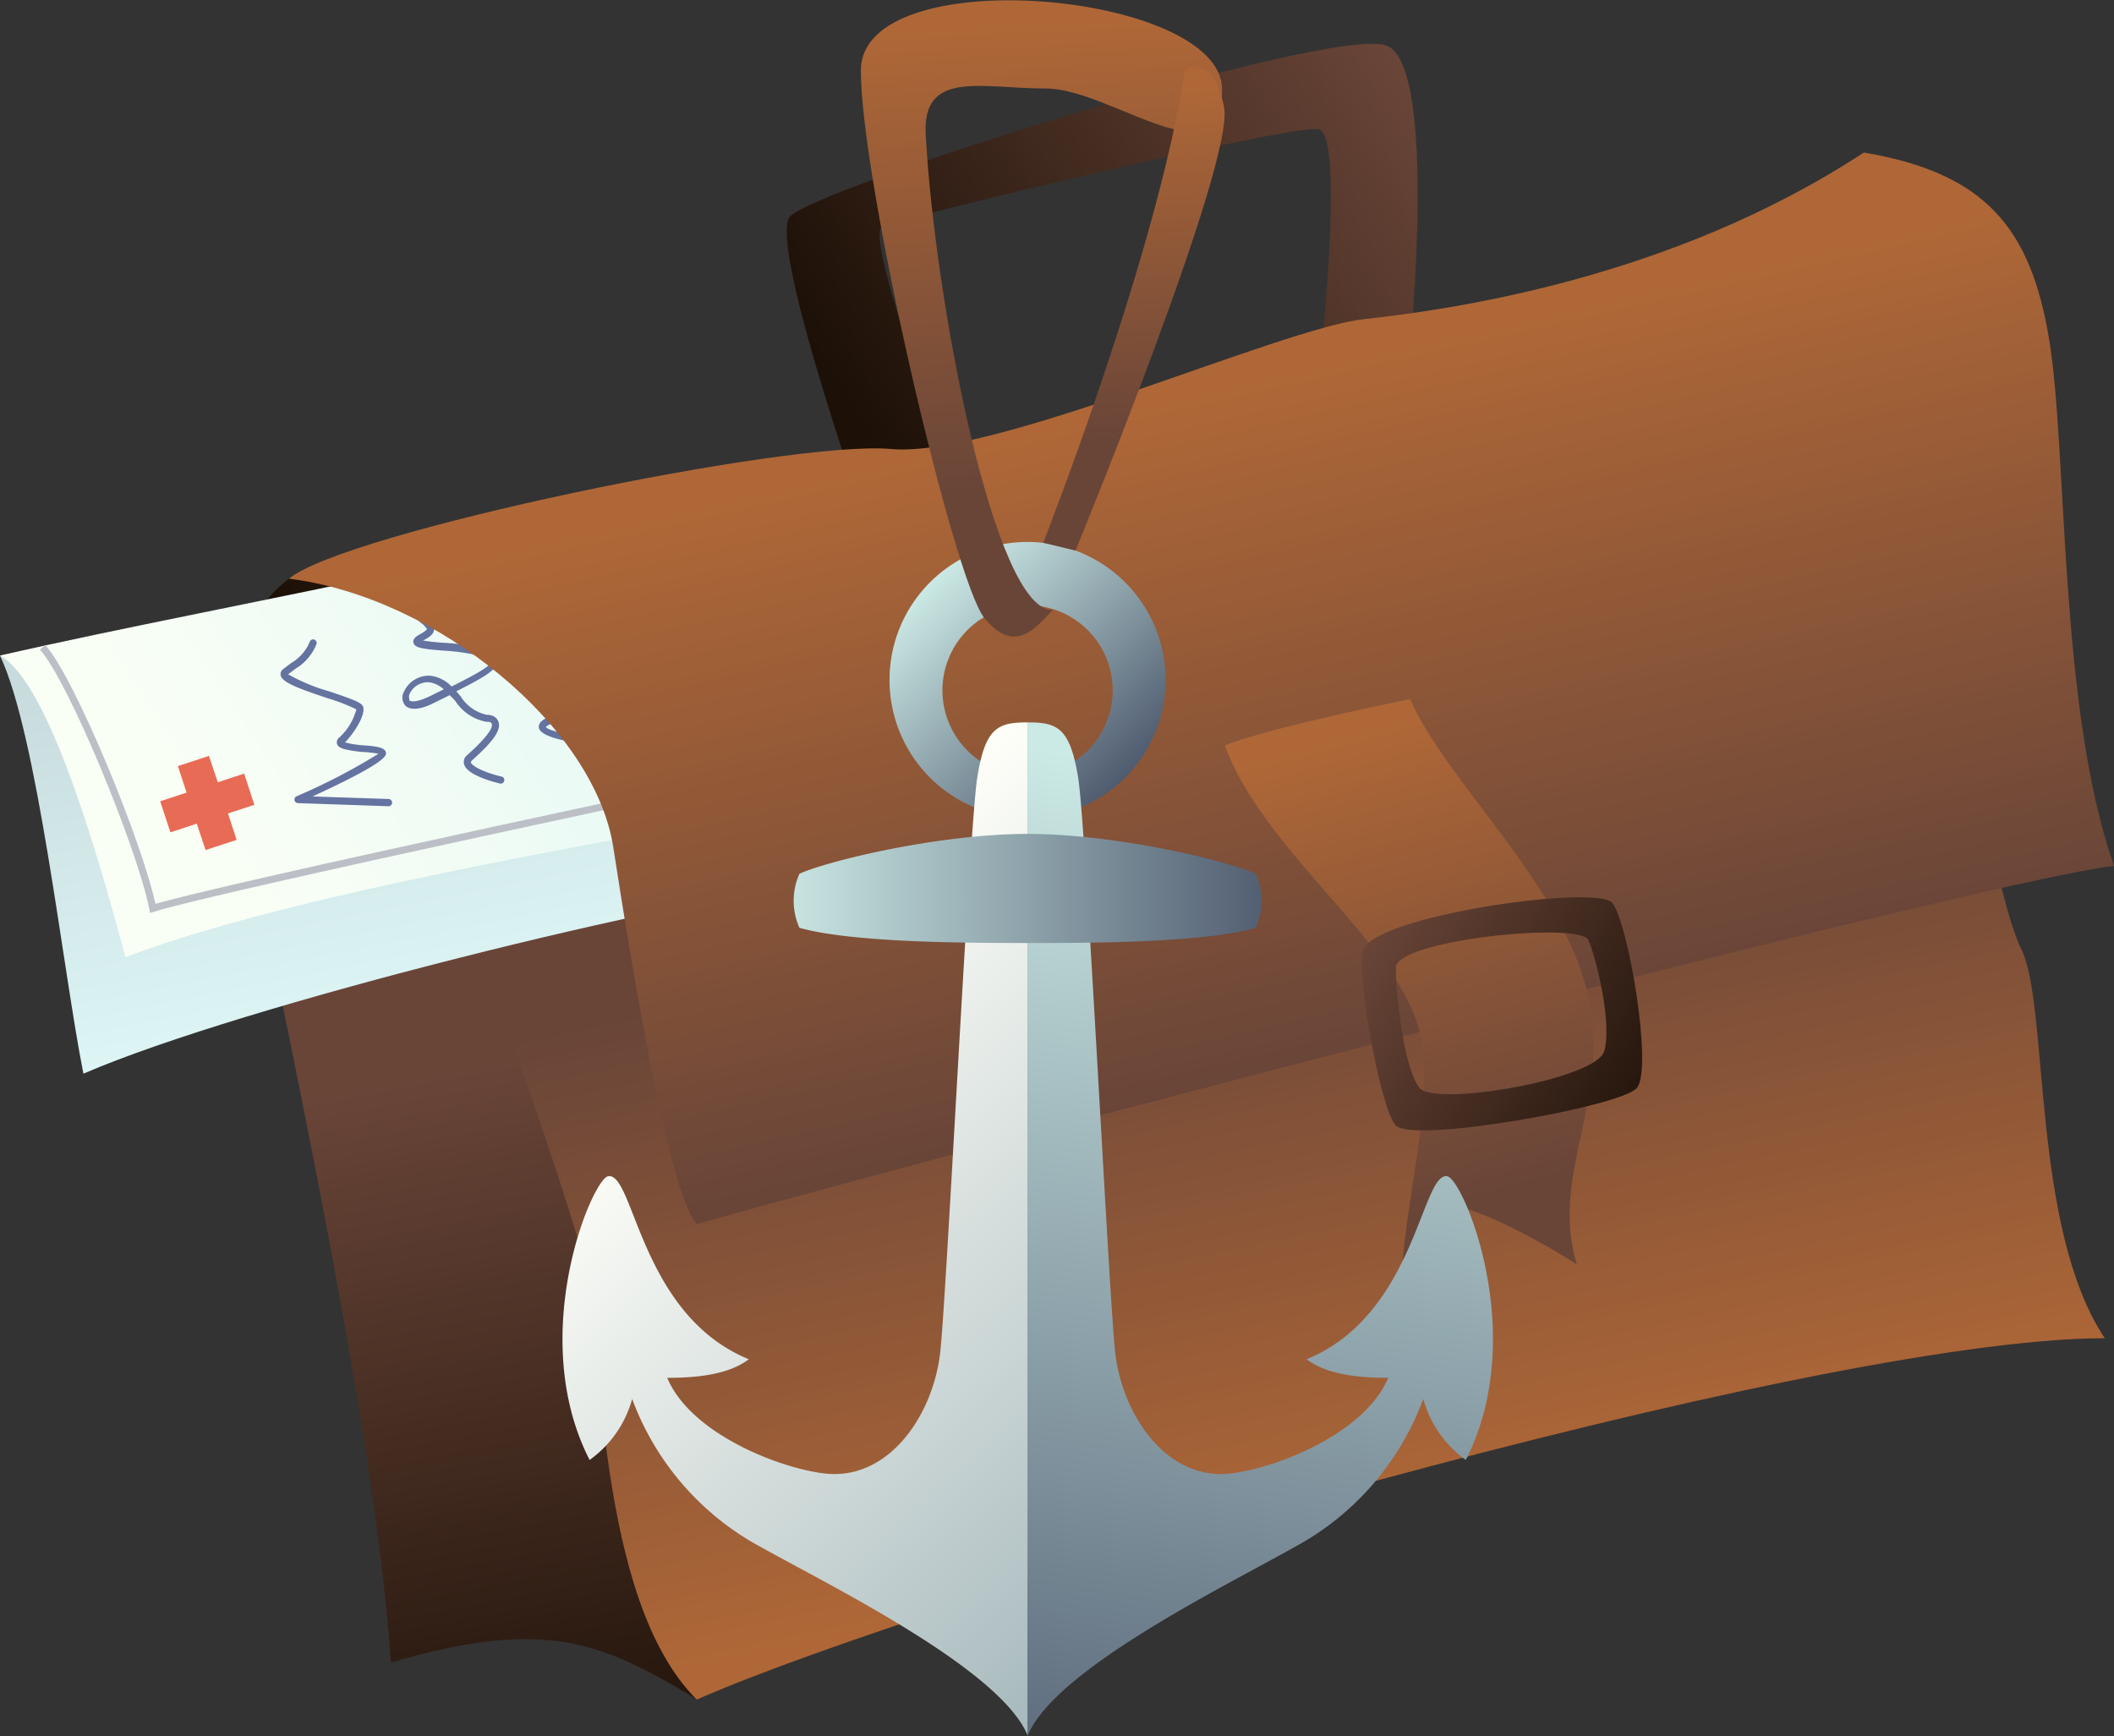 <svg xmlns="http://www.w3.org/2000/svg" xmlns:xlink="http://www.w3.org/1999/xlink" viewBox="0 0 149.01 122.37"><rect x="0" y="0" width="149.01" height="122.37" fill="#333333" stroke="none"/><defs><style>.cls-1{fill:url(#Безымянный_градиент_786);}.cls-2{fill:url(#Безымянный_градиент_786-2);}.cls-3{fill:url(#Безымянный_градиент_786-3);}.cls-4{fill:url(#Безымянный_градиент_926);}.cls-5{fill:url(#Новый_образец_градиента_копия_3);}.cls-6{fill:url(#Безымянный_градиент_481);}.cls-7{fill:#e86b56;}.cls-8{fill:none;stroke:#bdbfc6;stroke-miterlimit:10;stroke-width:0.5px;}.cls-9{fill:#6473a0;}.cls-10{fill:url(#Безымянный_градиент_925);}.cls-11{fill:url(#Безымянный_градиент_925-2);}.cls-12{fill:url(#Безымянный_градиент_786-4);}.cls-13{fill:url(#Безымянный_градиент_2697);}.cls-14{fill:url(#Безымянный_градиент_3116);}.cls-15{fill:url(#Безымянный_градиент_2697-2);}.cls-16{fill:url(#Безымянный_градиент_2697-3);}.cls-17{fill:url(#Безымянный_градиент_925-3);}.cls-18{fill:url(#Безымянный_градиент_925-4);}</style><linearGradient id="Безымянный_градиент_786" x1="110.21" y1="-0.69" x2="60.86" y2="30.32" gradientUnits="userSpaceOnUse"><stop offset="0.22" stop-color="#694538"/><stop offset="1" stop-color="#1c1007"/></linearGradient><linearGradient id="Безымянный_градиент_786-2" x1="63.62" y1="64.93" x2="16.94" y2="48.04" xlink:href="#Безымянный_градиент_786"/><linearGradient id="Безымянный_градиент_786-3" x1="27.42" y1="61.23" x2="40.09" y2="127.75" xlink:href="#Безымянный_градиент_786"/><linearGradient id="Безымянный_градиент_926" x1="83.4" y1="43.26" x2="96.96" y2="107.29" gradientUnits="userSpaceOnUse"><stop offset="0.3" stop-color="#694538"/><stop offset="1" stop-color="#af6737"/></linearGradient><linearGradient id="Новый_образец_градиента_копия_3" x1="-44.85" y1="76.25" x2="-14.81" y2="76.25" gradientTransform="translate(-51 41.3) rotate(-101.29)" gradientUnits="userSpaceOnUse"><stop offset="0" stop-color="#ddf5f5"/><stop offset="1" stop-color="#c6d9db"/></linearGradient><linearGradient id="Безымянный_градиент_481" x1="-14.52" y1="105.82" x2="-32.58" y2="61.11" gradientTransform="translate(-51 41.3) rotate(-101.29)" gradientUnits="userSpaceOnUse"><stop offset="0" stop-color="#ddf5f5"/><stop offset="1" stop-color="#fafff5"/></linearGradient><linearGradient id="Безымянный_градиент_925" x1="95.23" y1="88.52" x2="81.56" y2="28.5" gradientUnits="userSpaceOnUse"><stop offset="0.22" stop-color="#694538"/><stop offset="1" stop-color="#af6737"/></linearGradient><linearGradient id="Безымянный_градиент_925-2" x1="107.81" y1="93.24" x2="96.48" y2="51.56" xlink:href="#Безымянный_градиент_925"/><linearGradient id="Безымянный_градиент_786-4" x1="90.26" y1="62.69" x2="118.33" y2="78.36" xlink:href="#Безымянный_градиент_786"/><linearGradient id="Безымянный_градиент_2697" x1="65.65" y1="40.96" x2="79.21" y2="54.9" gradientUnits="userSpaceOnUse"><stop offset="0" stop-color="#cbe9e5"/><stop offset="1" stop-color="#4f5b6f"/></linearGradient><linearGradient id="Безымянный_градиент_3116" x1="50.68" y1="70.43" x2="87.22" y2="107.98" gradientUnits="userSpaceOnUse"><stop offset="0" stop-color="#fffff9"/><stop offset="1" stop-color="#a7b9bd"/></linearGradient><linearGradient id="Безымянный_градиент_2697-2" x1="91.69" y1="55.84" x2="78.92" y2="134.48" xlink:href="#Безымянный_градиент_2697"/><linearGradient id="Безымянный_градиент_2697-3" x1="54.66" y1="62.62" x2="90.05" y2="62.62" xlink:href="#Безымянный_градиент_2697"/><linearGradient id="Безымянный_градиент_925-3" x1="75.38" y1="43.59" x2="73.2" y2="1.77" xlink:href="#Безымянный_градиент_925"/><linearGradient id="Безымянный_градиент_925-4" x1="80.67" y1="37.77" x2="79.04" y2="6.43" xlink:href="#Безымянный_градиент_925"/></defs><g id="Слой_2" data-name="Слой 2"><g id="Слой_2-2" data-name="Слой 2"><path class="cls-1" d="M60.21,34.26s-5.88-17-4.57-18.94S94.26,1.62,97.8,3.24s1.59,21.22,1.59,21.22l-6.47,2.31s2-17.37,0-17.67S63.47,15.32,62.17,16s5.29,18.29,5.29,18.29Z"/><path class="cls-2" d="M20.37,40.79c-4.46,3.35-5.08,10.52-2.86,18s36.82-4.93,36.82-7.54S23,38.83,20.37,40.79Z"/><path class="cls-3" d="M27.56,117.19c-1.3-19-9.65-54.78-10-58.41,3.77,1.24,10.7-2.32,11.35-4.28,5.23,11.1,12.41,28.73,13.06,34.61s2.61,26.12,7.19,30.69C42.58,115.88,38.66,113.92,27.56,117.19Z"/><path class="cls-4" d="M136.61,25.77c.65,18.94,3.91,37.22,5.87,41.14s.66,19.59,5.88,27.42c-20.9,0-82.93,18.29-99.25,25.47-7.19-7.18-6.52-25.42-8.16-31.65S30.17,56.46,28.86,54.5C43.88,51.89,116.36,40.79,136.61,25.77Z"/><path class="cls-5" d="M5.88,75.68C4.42,68.36,2.65,51.82,0,46.21c12.79-2.55,47.93-8.54,47.93-8.54,5.31,3.54,11.5,21.75,10,24.6C47.92,63.26,17.19,70.79,5.88,75.68Z"/><path class="cls-6" d="M8.85,67.47C6.88,60.19,3.44,48.09,0,46.21,16.63,42.38,43.89,38,53.64,33,56.29,36,61,46.83,61.8,55.88,53.43,57.55,22.63,62.16,8.85,67.47Z"/><polygon class="cls-7" points="12.54 54 13.15 55.87 11.29 56.48 12.01 58.67 13.87 58.06 14.49 59.92 16.68 59.2 16.07 57.34 17.93 56.73 17.21 54.53 15.35 55.14 14.73 53.28 12.54 54"/><path class="cls-8" d="M3,45.63c2,2.16,6.89,14,7.77,18.4,4.33-1.38,43.6-9.73,47.53-10.51.1-4.63-4.13-15.52-7.91-19.13"/><path class="cls-9" d="M27.21,53.06c0,.2.12.64-5.18,3.08l5.37.18a.26.26,0,0,1,.24.26.26.26,0,0,1-.26.25L21,56.61a.26.26,0,0,1-.24-.2h0a.26.26,0,0,1,.14-.28,43.29,43.29,0,0,0,5.78-3A8.58,8.58,0,0,0,25.45,53c-1-.13-1.57-.21-1.69-.55A.42.42,0,0,1,23.9,52a4.12,4.12,0,0,0,1.22-2,13.24,13.24,0,0,0-2.05-.79c-2.17-.73-3.19-1.12-3.29-1.62a.43.43,0,0,1,.16-.41l.56-.43a3.12,3.12,0,0,0,1.33-1.5.25.25,0,1,1,.48.14,3.54,3.54,0,0,1-1.5,1.76l-.5.38a13.07,13.07,0,0,0,2.92,1.21c1.84.62,2.31.81,2.38,1.12.12.63-.67,1.83-1.29,2.47a7,7,0,0,0,1.19.2C26.57,52.6,27.13,52.68,27.21,53.06Z"/><path class="cls-9" d="M35.1,46.47s0,.05,0,.07c0,.63-.93,1.18-2.94,2.19l.3.34a2.91,2.91,0,0,0,1.83,1.31c.47,0,.75.22.85.51.24.7-.76,1.71-1.87,2.71-.09.09-.08.13-.08.14.07.25.89.7,2.17,1a.24.24,0,0,1,.18.3.25.25,0,0,1-.3.19c-.7-.17-2.35-.65-2.53-1.37a.61.61,0,0,1,.23-.64c1.64-1.48,1.79-2,1.73-2.18s-.19-.15-.43-.17a3.34,3.34,0,0,1-2.16-1.48L31.7,49l0,0-1,.49c-1,.53-1.76.61-2.13.25a.88.88,0,0,1-.09-1,1.93,1.93,0,0,1,1.85-1.11,2.49,2.49,0,0,1,1.5.76c1.39-.7,2.82-1.43,2.8-1.78,0,0,0-.13-.48-.3a14.45,14.45,0,0,0-2.91-.45c-1.5-.12-2-.19-2.1-.56h0c-.06-.31.3-.51.46-.59.48-.26.5-.38.5-.38s-.2-.24-.3-.33a1.78,1.78,0,0,1-.72-1,.24.24,0,0,1,.2-.29.25.25,0,0,1,.29.19,1.4,1.4,0,0,0,.55.71c.26.22.52.44.48.76s-.26.5-.76.77l-.07,0a14,14,0,0,0,1.51.17,13.45,13.45,0,0,1,3,.48C34.48,45.86,35,46.06,35.1,46.47Zm-6.25,2.8a.13.13,0,0,0,0,.09c.14.14.63.13,1.56-.34l.87-.43a1.87,1.87,0,0,0-1.07-.5,1.43,1.43,0,0,0-1.34.82A.57.57,0,0,0,28.85,49.27Z"/><path class="cls-9" d="M45.64,48.13a.49.49,0,0,1,0,.12c0,.56-1.16,1-3.87,1.77-1.06.32-2.16.65-2.91,1-.33.13-.38.22-.38.22.24.46,4.39,1,5.77.75a.25.25,0,0,1,.1.49c-1.11.22-6-.1-6.35-1.13-.09-.31.13-.58.66-.8.78-.32,1.89-.66,3-1a14.06,14.06,0,0,0,3.5-1.32l-.09,0c-.41-.21-.89-.4-1.35-.6-1.22-.5-1.91-.81-2-1.25a.51.51,0,0,1,.07-.43c.1-.14,0-.61-.3-1.17a8.25,8.25,0,0,0-1,.8.88.88,0,0,1-.92.27c-.72-.23-1.29-1.45-1.49-2.54-.1-.53-.18-1.47.3-1.85a.86.86,0,0,1,.7-.16c.93.15,1.92,1.63,2,1.8s.34.53.55.93c.68-.49,1.33-1,1.32-1.39q0-.27-.45-.57a7.11,7.11,0,0,0-2.16-.93c-.47-.12-.75-.2-.84-.45a.48.48,0,0,1,.08-.45,1.22,1.22,0,0,1,.19-.23,3.47,3.47,0,0,1-.21-.48.25.25,0,1,1,.46-.18,3.41,3.41,0,0,0,.25.53c.14.25,0,.38-.08.43a.57.57,0,0,0-.19.2,3.78,3.78,0,0,0,.47.15,7.47,7.47,0,0,1,2.31,1,1.26,1.26,0,0,1,.68,1c0,.67-.76,1.24-1.6,1.84.32.67.54,1.39.3,1.75h0c0,.23,1.11.68,1.75.94.47.19,1,.4,1.39.61A.6.6,0,0,1,45.64,48.13Zm-7.11-4.88c.2,1,.7,1.93,1.13,2.06.09,0,.22,0,.41-.14a7.35,7.35,0,0,1,1.12-.9c-.17-.32-.36-.65-.56-1s-1.09-1.49-1.69-1.59a.37.37,0,0,0-.31.07c-.16.12-.26.59-.12,1.36C38.52,43.19,38.52,43.22,38.53,43.25Z"/><path class="cls-10" d="M131.38,10.75c-13.71,9-29.38,11.1-35.26,11.75S70,32.3,62.82,31.65s-38.53,5.87-42.45,9.14c10.45,1.3,21.55,10.45,22.86,18.94s3.92,24.39,5.88,26.56c9.79-2.85,89.46-24,99.9-25.26-3.91-11.1-3.26-29.13-4.57-37.09S139.87,12.2,131.38,10.75Z"/><path class="cls-11" d="M86.33,52.54c3.26-1.3,13.06-3.26,13.06-3.26,2.61,5.87,10.53,12.86,12.45,20.47s-2.66,12.83-.7,19.36c-5.22-3.26-7.84-3.92-7.84-3.92l-4,8.32c-1.89-4.4,2.45-15.42.61-21.34S88.94,59.73,86.33,52.54Z"/><path class="cls-12" d="M113.64,63.64c-1.13-1.3-16.49.86-17.54,3.27-.56,1.3,1.14,11.1,2.27,12.41s15.84-1.31,17-2.62S114.77,65,113.64,63.64Zm-.56,10.45c-.57,2-11.88,3.92-13,2.61s-1.69-6.53-1.69-8.49,13-3.26,13.57-1.95S113.64,72.13,113.08,74.09Z"/><path class="cls-13" d="M72.43,38.2a9.73,9.73,0,1,0,9.73,9.73A9.73,9.73,0,0,0,72.43,38.2Zm0,16.46a6,6,0,1,1,6-6A6,6,0,0,1,72.43,54.66Z"/><path class="cls-14" d="M68.88,54.84c-.56,3.61-2.19,37.13-2.62,40.6-.56,4.49-3.74,9-8.23,8.41-3.15-.39-9.35-2.8-11-6.73,1.87,0,4.26-.17,5.75-1.31-7.67-3.14-8.08-13.21-9.91-12.9-1.12.18-5.8,11.22-1.31,20a7.84,7.84,0,0,0,3-4.3,19.56,19.56,0,0,0,9,10.4c5.05,2.82,17,8.67,18.89,13.35V50.92C70.37,50.92,69.44,51.24,68.88,54.84Z"/><path class="cls-15" d="M76,54.84c.57,3.61,2.19,37.13,2.62,40.6.56,4.49,3.74,9,8.23,8.41,3.15-.39,9.35-2.8,11-6.73-1.87,0-4.26-.17-5.75-1.31,7.67-3.14,8.09-13.21,9.91-12.9,1.13.18,5.8,11.22,1.31,20a7.89,7.89,0,0,1-3-4.3,19.52,19.52,0,0,1-9,10.4c-5,2.82-17,8.67-18.89,13.35V50.92C74.49,50.92,75.42,51.24,76,54.84Z"/><path class="cls-16" d="M72.43,66.47c4.3,0,12.35,0,16.09-1.07a4.72,4.72,0,0,0,0-3.81c-2.06-.94-9.92-2.81-16.09-2.81s-14,1.87-16.08,2.81a4.67,4.67,0,0,0,0,3.81C60.09,66.45,68.13,66.47,72.43,66.47Z"/><path class="cls-17" d="M74.2,43c-1.12,1.15-2.63,3.25-4.81.57s-8.71-30.76-8.71-38.6S86-.6,86.14,6.24s-7.83,0-12.4,0S65,4.89,65.25,9.5C65.9,21.26,70.09,43.11,74.2,43Z"/><path class="cls-18" d="M75.81,38.81S87.07,11.45,86.28,7.54s-2.75-2.61-2.75-2.61c-2,13.06-10,33.33-10,33.33Z"/></g></g></svg>